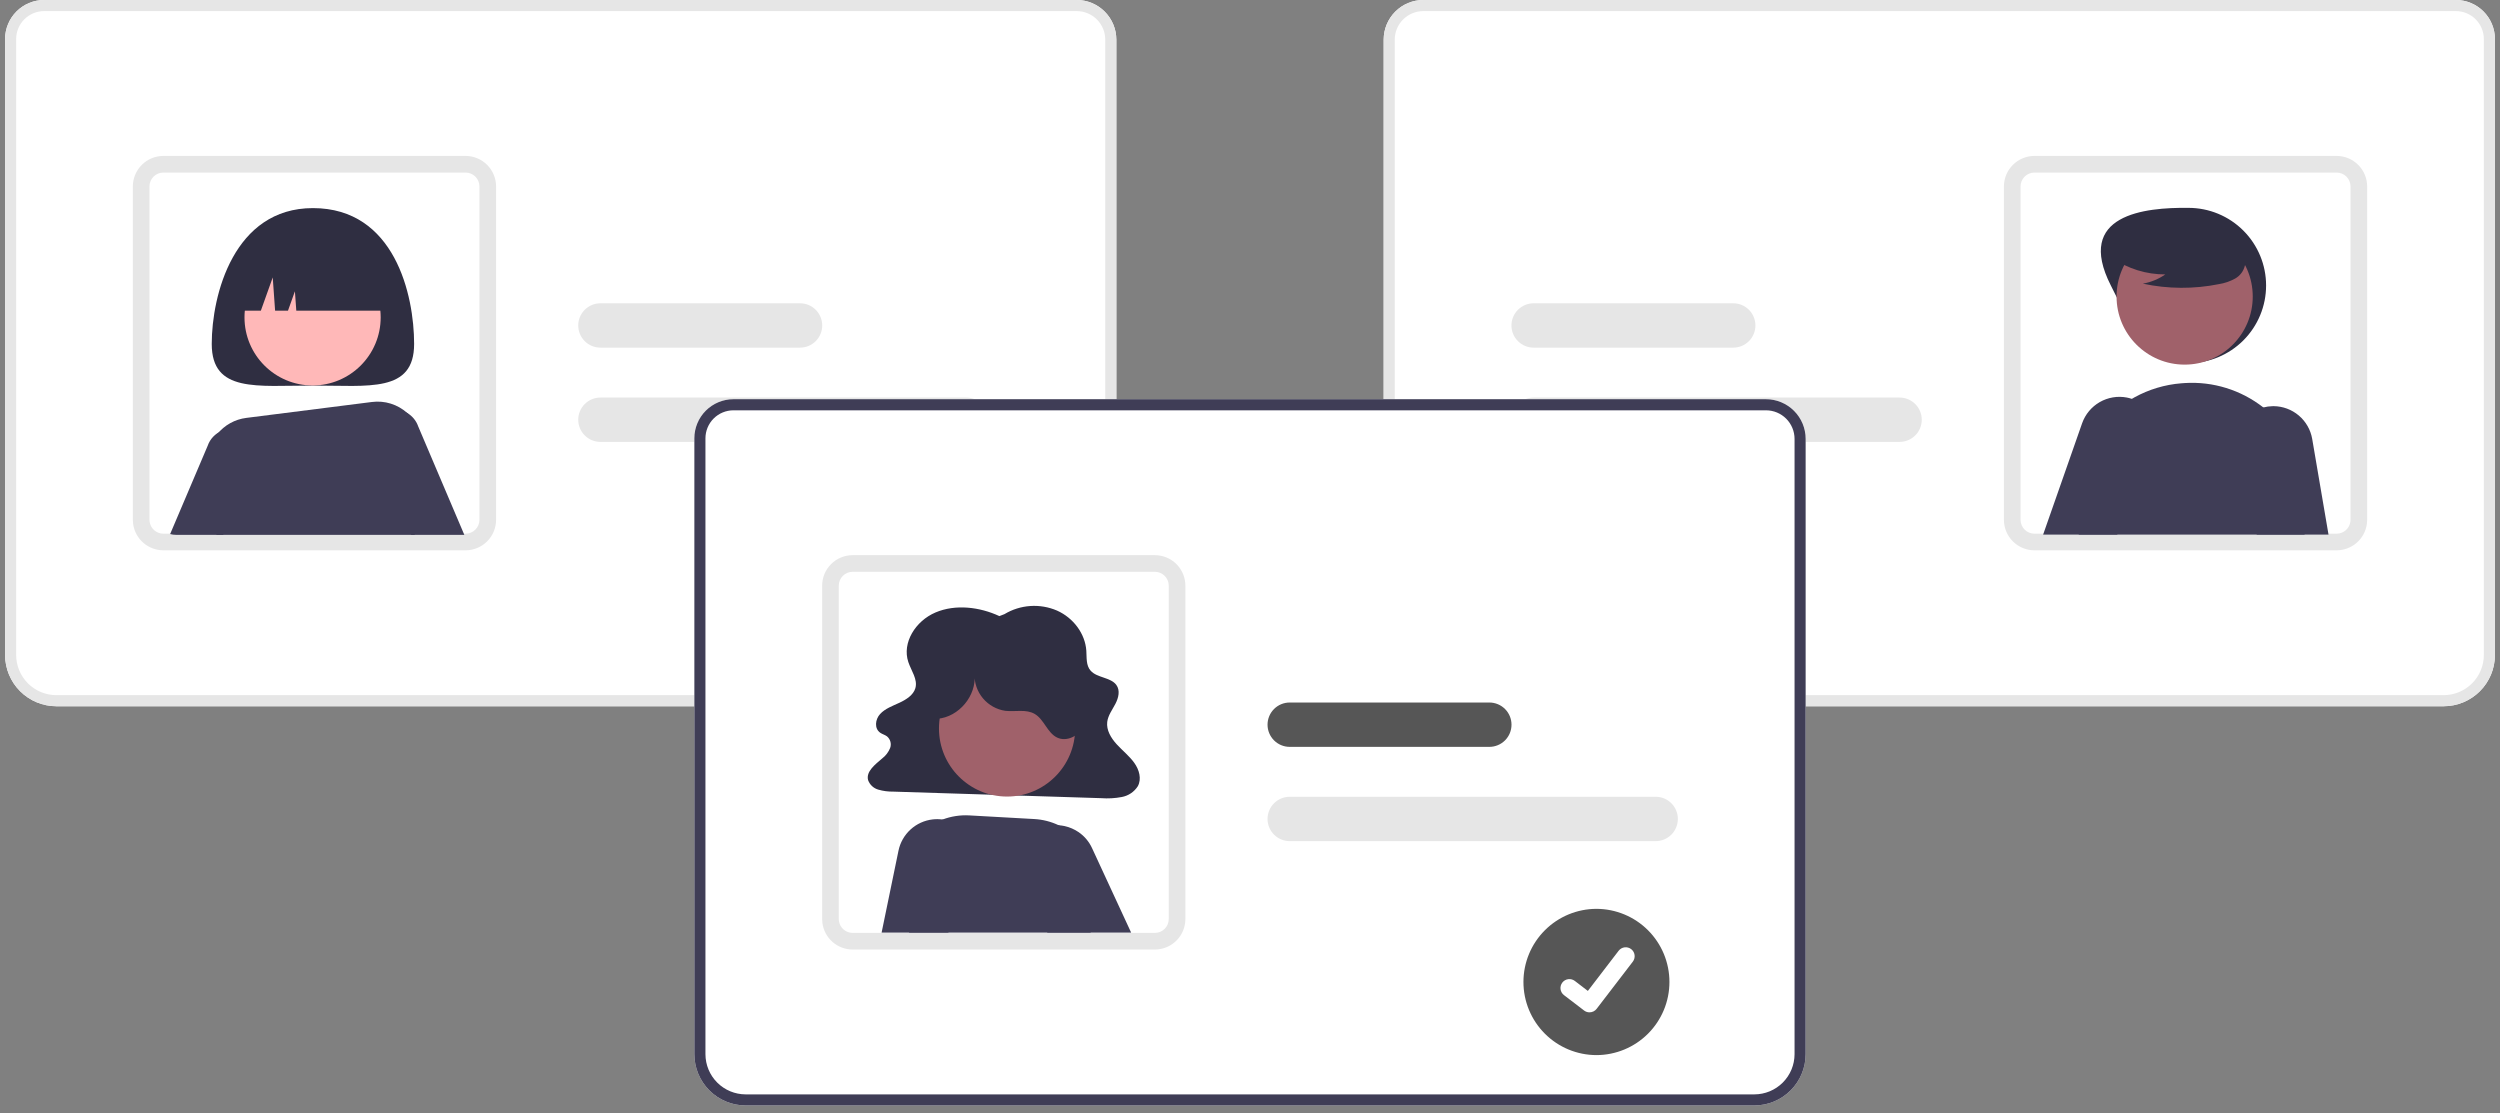 <svg width="247" height="110" viewBox="0 0 247 110" fill="none" xmlns="http://www.w3.org/2000/svg">
<rect x="0" y="0" width="247" height="110" fill="#808080" stroke="none"/>
<g id="undraw_hire_re_gn5j 1" clip-path="url(#clip0_487_412)">
<path id="Vector" d="M105.227 69.777H5.567C4.224 69.775 2.936 69.241 1.986 68.291C1.036 67.341 0.502 66.053 0.5 64.71V3.859C0.501 2.836 0.908 1.855 1.631 1.132C2.355 0.408 3.336 0.001 4.359 0H106.378C107.417 0.001 108.412 0.414 109.146 1.148C109.88 1.883 110.293 2.878 110.295 3.916V64.71C110.293 66.053 109.759 67.341 108.809 68.291C107.859 69.241 106.571 69.775 105.227 69.777Z" fill="white"/>
<path id="Vector_2" d="M105.227 69.777H5.567C4.224 69.775 2.936 69.241 1.986 68.291C1.036 67.341 0.502 66.053 0.5 64.71V3.859C0.501 2.836 0.908 1.855 1.631 1.132C2.355 0.408 3.336 0.001 4.359 0H106.378C107.417 0.001 108.412 0.414 109.146 1.148C109.88 1.883 110.293 2.878 110.295 3.916V64.71C110.293 66.053 109.759 67.341 108.809 68.291C107.859 69.241 106.571 69.775 105.227 69.777ZM4.359 1.096C3.626 1.097 2.924 1.388 2.406 1.906C1.888 2.424 1.596 3.126 1.596 3.859V64.71C1.597 65.763 2.016 66.772 2.76 67.517C3.505 68.261 4.514 68.68 5.567 68.681H105.227C106.28 68.68 107.29 68.261 108.034 67.517C108.779 66.772 109.198 65.763 109.199 64.71V3.916C109.198 3.168 108.901 2.451 108.372 1.923C107.843 1.394 107.126 1.096 106.378 1.096H4.359Z" fill="#E6E6E6"/>
<path id="Vector_3" d="M46 54.37H16.138C15.407 54.369 14.702 54.103 14.153 53.622C13.603 53.14 13.248 52.475 13.151 51.751C13.133 51.621 13.124 51.489 13.125 51.357V18.419C13.126 17.621 13.444 16.855 14.008 16.29C14.573 15.725 15.339 15.407 16.138 15.406H46C46.799 15.407 47.565 15.725 48.13 16.29C48.694 16.855 49.012 17.621 49.013 18.419V51.357C49.012 52.156 48.694 52.922 48.13 53.487C47.565 54.052 46.799 54.37 46 54.37ZM16.138 17.05C15.775 17.05 15.427 17.195 15.17 17.451C14.913 17.708 14.769 18.056 14.768 18.419V51.357C14.768 51.414 14.771 51.47 14.779 51.526C14.821 51.857 14.982 52.162 15.232 52.383C15.482 52.604 15.804 52.726 16.138 52.727H46C46.363 52.727 46.711 52.582 46.968 52.325C47.225 52.069 47.369 51.721 47.37 51.357V18.419C47.369 18.056 47.225 17.708 46.968 17.451C46.711 17.195 46.363 17.05 46 17.05H16.138Z" fill="#E6E6E6"/>
<path id="Vector_4" d="M95.478 43.66H59.322C58.741 43.66 58.183 43.43 57.772 43.019C57.361 42.608 57.13 42.05 57.13 41.469C57.13 40.888 57.361 40.331 57.772 39.92C58.183 39.509 58.741 39.278 59.322 39.278H95.478C96.059 39.278 96.617 39.509 97.028 39.92C97.439 40.331 97.669 40.888 97.669 41.469C97.669 42.05 97.439 42.608 97.028 43.019C96.617 43.43 96.059 43.66 95.478 43.66Z" fill="#E6E6E6"/>
<path id="Vector_5" d="M79.043 34.347H59.322C58.741 34.347 58.183 34.117 57.772 33.706C57.361 33.295 57.13 32.737 57.13 32.156C57.13 31.575 57.361 31.018 57.772 30.607C58.183 30.196 58.741 29.965 59.322 29.965H79.043C79.625 29.965 80.182 30.196 80.593 30.607C81.004 31.018 81.235 31.575 81.235 32.156C81.235 32.737 81.004 33.295 80.593 33.706C80.182 34.117 79.625 34.347 79.043 34.347Z" fill="#E6E6E6"/>
<path id="Vector_6" d="M40.915 33.983C40.915 38.824 36.439 38.092 30.917 38.092C25.396 38.092 20.92 38.824 20.92 33.983C20.92 29.142 23.106 20.561 30.917 20.561C38.998 20.561 40.915 29.142 40.915 33.983Z" fill="#2F2E41"/>
<path id="Vector_7" d="M41.319 42.13C41.127 41.574 40.742 41.104 40.235 40.805C40.137 40.745 40.034 40.692 39.928 40.648C39.483 40.464 38.994 40.412 38.52 40.501C38.046 40.589 37.609 40.814 37.261 41.147C36.913 41.48 36.669 41.908 36.56 42.377C36.451 42.847 36.481 43.338 36.647 43.79L40.629 52.843H45.875L41.319 42.13Z" fill="#3F3D56"/>
<path id="Vector_8" d="M23.94 42.623C23.625 42.471 23.282 42.388 22.932 42.377C22.583 42.367 22.235 42.431 21.912 42.565C21.589 42.699 21.298 42.899 21.058 43.153C20.817 43.407 20.634 43.709 20.519 44.04L16.81 52.764C17 52.817 17.196 52.843 17.393 52.843H22.047L25.192 45.7C25.401 45.123 25.389 44.489 25.158 43.92C24.927 43.352 24.492 42.89 23.94 42.623Z" fill="#3F3D56"/>
<path id="Vector_9" d="M30.884 38.084C34.599 38.084 37.611 35.072 37.611 31.356C37.611 27.641 34.599 24.629 30.884 24.629C27.168 24.629 24.156 27.641 24.156 31.356C24.156 35.072 27.168 38.084 30.884 38.084Z" fill="#FFB8B8"/>
<path id="Vector_10" d="M40.352 40.911C40.314 40.876 40.276 40.837 40.235 40.805C39.766 40.382 39.211 40.066 38.608 39.878C38.005 39.69 37.369 39.635 36.742 39.717L24.345 41.287C23.209 41.427 22.173 42.005 21.456 42.897C20.739 43.788 20.398 44.924 20.505 46.064C20.675 47.976 20.949 50.389 21.387 52.843H40.972L41.692 44.472C41.75 43.816 41.66 43.156 41.428 42.539C41.196 41.923 40.828 41.367 40.352 40.911Z" fill="#3F3D56"/>
<path id="Vector_11" d="M23.111 30.696H25.772L26.946 27.409L27.18 30.696H28.452L29.137 28.779L29.274 30.696H38.724C38.724 28.808 37.974 26.996 36.638 25.66C35.302 24.325 33.491 23.575 31.602 23.575H30.233C28.344 23.575 26.532 24.325 25.197 25.66C23.861 26.996 23.111 28.808 23.111 30.696Z" fill="#2F2E41"/>
<path id="Vector_12" d="M136.706 64.71V3.916C136.707 2.878 137.12 1.883 137.854 1.148C138.588 0.414 139.583 0.001 140.622 7.62939e-06H242.641C243.664 0.001 244.645 0.408 245.369 1.132C246.092 1.855 246.499 2.836 246.5 3.859V64.71C246.499 66.053 245.964 67.341 245.014 68.291C244.064 69.241 242.776 69.775 241.433 69.777H141.773C140.429 69.775 139.141 69.241 138.191 68.291C137.241 67.341 136.707 66.053 136.706 64.71Z" fill="white"/>
<path id="Vector_13" d="M136.706 64.71V3.916C136.707 2.878 137.12 1.883 137.854 1.148C138.588 0.414 139.583 0.001 140.622 7.62939e-06H242.641C243.664 0.001 244.645 0.408 245.369 1.132C246.092 1.855 246.499 2.836 246.5 3.859V64.71C246.499 66.053 245.964 67.341 245.014 68.291C244.064 69.241 242.776 69.775 241.433 69.777H141.773C140.429 69.775 139.141 69.241 138.191 68.291C137.241 67.341 136.707 66.053 136.706 64.71ZM140.622 1.096C139.874 1.096 139.157 1.394 138.628 1.923C138.099 2.451 137.802 3.168 137.801 3.916V64.71C137.802 65.763 138.221 66.772 138.966 67.517C139.71 68.261 140.72 68.68 141.773 68.681H241.433C242.486 68.68 243.495 68.261 244.24 67.517C244.984 66.772 245.403 65.763 245.404 64.71V3.859C245.404 3.126 245.112 2.424 244.594 1.906C244.076 1.388 243.374 1.097 242.641 1.096H140.622Z" fill="#E6E6E6"/>
<path id="Vector_14" d="M197.987 51.357V18.419C197.988 17.621 198.306 16.855 198.87 16.29C199.435 15.725 200.201 15.407 201 15.406H230.862C231.661 15.407 232.427 15.725 232.991 16.29C233.556 16.855 233.874 17.621 233.875 18.419V51.357C233.876 51.489 233.867 51.621 233.849 51.751C233.752 52.475 233.397 53.14 232.847 53.622C232.298 54.103 231.593 54.369 230.862 54.37H201C200.201 54.37 199.435 54.052 198.87 53.487C198.306 52.922 197.988 52.156 197.987 51.357ZM201 17.05C200.637 17.05 200.289 17.195 200.032 17.451C199.775 17.708 199.631 18.056 199.63 18.419V51.357C199.631 51.721 199.775 52.069 200.032 52.325C200.289 52.582 200.637 52.727 201 52.727H230.862C231.196 52.726 231.518 52.604 231.768 52.383C232.018 52.162 232.179 51.857 232.221 51.526C232.229 51.47 232.232 51.414 232.232 51.357V18.419C232.231 18.056 232.087 17.708 231.83 17.451C231.573 17.195 231.225 17.05 230.862 17.05H201Z" fill="#E6E6E6"/>
<path id="Vector_15" d="M149.331 41.469C149.331 40.888 149.562 40.331 149.973 39.92C150.384 39.51 150.941 39.279 151.522 39.278H187.678C188.259 39.278 188.817 39.509 189.228 39.92C189.639 40.331 189.87 40.888 189.87 41.469C189.87 42.05 189.639 42.608 189.228 43.019C188.817 43.43 188.259 43.66 187.678 43.66H151.522C150.941 43.66 150.384 43.429 149.973 43.018C149.562 42.607 149.331 42.05 149.331 41.469Z" fill="#E6E6E6"/>
<path id="Vector_16" d="M149.331 32.156C149.331 31.575 149.562 31.018 149.973 30.607C150.384 30.197 150.941 29.965 151.522 29.965H171.244C171.825 29.965 172.382 30.196 172.793 30.607C173.204 31.018 173.435 31.575 173.435 32.156C173.435 32.737 173.204 33.295 172.793 33.706C172.382 34.117 171.825 34.347 171.244 34.347H151.522C150.941 34.347 150.384 34.116 149.973 33.705C149.562 33.294 149.331 32.737 149.331 32.156Z" fill="#E6E6E6"/>
<path id="Vector_17" d="M208.551 28.206C210.472 31.982 211.985 35.876 216.221 35.876C218.255 35.876 220.206 35.068 221.644 33.63C223.082 32.191 223.89 30.24 223.89 28.206C223.89 26.172 223.082 24.221 221.644 22.783C220.206 21.345 218.255 20.537 216.221 20.537C211.916 20.483 204.977 21.179 208.551 28.206Z" fill="#2F2E41"/>
<path id="Vector_18" d="M215.843 36.025C219.559 36.025 222.571 33.013 222.571 29.298C222.571 25.582 219.559 22.57 215.843 22.57C212.128 22.57 209.116 25.582 209.116 29.298C209.116 33.013 212.128 36.025 215.843 36.025Z" fill="#A0616A"/>
<path id="Vector_19" d="M225.028 41.561C224.594 41.088 224.123 40.652 223.618 40.257C221.409 38.526 218.641 37.668 215.841 37.846C215.729 37.852 215.617 37.86 215.504 37.871C213.883 38.001 212.307 38.474 210.883 39.26C209.458 40.046 208.218 41.126 207.243 42.429C206.254 43.752 205.558 45.27 205.203 46.883C204.847 48.497 204.841 50.167 205.183 51.783C205.257 52.126 205.323 52.471 205.386 52.816H227.688L227.945 51.09C228.203 49.385 228.074 47.643 227.569 45.994C227.065 44.345 226.196 42.83 225.028 41.561Z" fill="#3F3D56"/>
<path id="Vector_20" d="M228.444 43.36C228.287 42.46 227.819 41.644 227.121 41.053C226.424 40.463 225.542 40.135 224.628 40.128C224.593 40.128 224.554 40.131 224.519 40.131C224.215 40.138 223.912 40.18 223.618 40.257C223.123 40.388 222.658 40.616 222.252 40.928C221.845 41.239 221.504 41.628 221.248 42.072C220.992 42.515 220.826 43.005 220.76 43.513C220.694 44.021 220.728 44.537 220.862 45.031L222.968 52.816H230.057L228.444 43.36Z" fill="#3F3D56"/>
<path id="Vector_21" d="M212.845 41.32C212.577 40.795 212.194 40.338 211.724 39.983C211.392 39.732 211.02 39.537 210.623 39.408C210.461 39.352 210.296 39.308 210.127 39.276C209.211 39.103 208.263 39.263 207.455 39.727C206.646 40.191 206.03 40.929 205.717 41.807L201.861 52.816H209.18L212.913 44.719C213.162 44.185 213.285 43.6 213.273 43.011C213.261 42.422 213.115 41.843 212.845 41.32Z" fill="#3F3D56"/>
<path id="Vector_22" d="M208.704 25.496C210.242 26.555 212.066 27.119 213.934 27.112C213.267 27.573 212.509 27.885 211.711 28.026C214.194 28.558 216.759 28.573 219.248 28.068C219.801 27.98 220.334 27.796 220.825 27.526C221.07 27.39 221.283 27.203 221.451 26.979C221.618 26.755 221.737 26.497 221.799 26.224C221.964 25.279 221.228 24.421 220.463 23.843C219.292 22.971 217.942 22.37 216.51 22.084C215.078 21.798 213.601 21.834 212.185 22.189C211.26 22.428 210.333 22.831 209.733 23.574C209.132 24.317 208.954 25.462 209.526 26.227L208.704 25.496Z" fill="#2F2E41"/>
<path id="Vector_23" d="M173.33 109.22H73.67C72.327 109.219 71.039 108.684 70.089 107.734C69.139 106.784 68.604 105.496 68.603 104.153V43.302C68.604 42.279 69.011 41.298 69.734 40.575C70.458 39.852 71.439 39.444 72.462 39.443H174.481C175.519 39.444 176.515 39.858 177.249 40.592C177.983 41.326 178.396 42.321 178.397 43.36V104.153C178.396 105.496 177.861 106.784 176.911 107.734C175.961 108.684 174.673 109.219 173.33 109.22Z" fill="white"/>
<path id="Vector_24" d="M173.33 109.22H73.67C72.327 109.219 71.039 108.684 70.089 107.734C69.139 106.784 68.604 105.496 68.603 104.153V43.302C68.604 42.279 69.011 41.298 69.734 40.575C70.458 39.852 71.439 39.444 72.462 39.443H174.481C175.519 39.444 176.515 39.858 177.249 40.592C177.983 41.326 178.396 42.321 178.397 43.36V104.153C178.396 105.496 177.861 106.784 176.911 107.734C175.961 108.684 174.673 109.219 173.33 109.22ZM72.462 40.539C71.729 40.54 71.027 40.831 70.509 41.349C69.991 41.867 69.699 42.57 69.698 43.302V104.153C69.7 105.206 70.118 106.215 70.863 106.96C71.608 107.705 72.617 108.123 73.67 108.125H173.33C174.383 108.123 175.392 107.705 176.137 106.96C176.882 106.215 177.3 105.206 177.302 104.153V43.36C177.301 42.612 177.003 41.895 176.475 41.366C175.946 40.837 175.229 40.54 174.481 40.539H72.462Z" fill="#3F3D56"/>
<path id="Vector_25" d="M114.103 93.814H84.241C83.51 93.813 82.805 93.547 82.255 93.065C81.706 92.583 81.35 91.919 81.254 91.194C81.236 91.064 81.227 90.933 81.228 90.801V57.863C81.229 57.064 81.546 56.298 82.111 55.733C82.676 55.169 83.442 54.851 84.241 54.85H114.103C114.902 54.851 115.667 55.169 116.232 55.733C116.797 56.298 117.115 57.064 117.116 57.863V90.801C117.115 91.6 116.797 92.365 116.232 92.93C115.667 93.495 114.902 93.813 114.103 93.814ZM84.241 56.493C83.878 56.494 83.53 56.638 83.273 56.895C83.016 57.152 82.872 57.5 82.871 57.863V90.801C82.871 90.857 82.874 90.913 82.882 90.969C82.924 91.3 83.085 91.605 83.335 91.826C83.585 92.047 83.907 92.169 84.241 92.17H114.103C114.466 92.17 114.814 92.025 115.071 91.769C115.327 91.512 115.472 91.164 115.472 90.801V57.863C115.472 57.5 115.327 57.152 115.071 56.895C114.814 56.638 114.466 56.494 114.103 56.493H84.241Z" fill="#E6E6E6"/>
<path id="Vector_26" d="M98.738 60.871C96.794 59.967 94.407 59.671 92.429 60.511C90.451 61.351 89.103 63.505 89.743 65.412C90.032 66.276 90.693 67.126 90.436 67.999C90.238 68.671 89.547 69.114 88.868 69.43C88.19 69.745 87.447 70.01 86.957 70.542C86.466 71.074 86.364 71.99 86.977 72.402C87.179 72.538 87.431 72.603 87.627 72.746C87.794 72.881 87.914 73.066 87.971 73.273C88.028 73.48 88.02 73.7 87.946 73.902C87.782 74.309 87.513 74.664 87.165 74.93C86.469 75.53 85.549 76.217 85.765 77.069C85.846 77.296 85.98 77.501 86.156 77.666C86.332 77.831 86.546 77.951 86.778 78.016C87.261 78.155 87.762 78.221 88.264 78.212L108.799 78.859C109.477 78.91 110.158 78.872 110.826 78.746C111.151 78.686 111.46 78.561 111.734 78.377C112.008 78.193 112.241 77.954 112.418 77.676C112.812 76.948 112.553 76.051 112.068 75.372C111.582 74.692 110.895 74.156 110.327 73.532C109.759 72.908 109.294 72.129 109.395 71.322C109.475 70.676 109.901 70.118 110.206 69.532C110.512 68.945 110.69 68.212 110.294 67.672C109.736 66.912 108.396 66.98 107.762 66.272C107.283 65.737 107.376 64.967 107.328 64.277C107.213 62.618 106.065 61.051 104.43 60.324C103.599 59.967 102.694 59.813 101.792 59.874C100.889 59.936 100.014 60.211 99.238 60.678L98.738 60.871Z" fill="#2F2E41"/>
<path id="Vector_27" d="M99.498 78.7C103.213 78.7 106.225 75.688 106.225 71.972C106.225 68.257 103.213 65.245 99.498 65.245C95.782 65.245 92.77 68.257 92.77 71.972C92.77 75.688 95.782 78.7 99.498 78.7Z" fill="#A0616A"/>
<path id="Vector_28" d="M108.331 87.388C108.324 86.209 107.997 85.053 107.386 84.045C106.774 83.037 105.9 82.214 104.857 81.663C104.773 81.617 104.685 81.575 104.597 81.534C103.84 81.175 103.021 80.967 102.184 80.921L95.78 80.562C94.876 80.51 93.97 80.649 93.123 80.97C92.917 81.047 92.715 81.135 92.518 81.233C91.899 81.538 91.333 81.94 90.841 82.424C90.194 83.064 89.688 83.831 89.355 84.677C89.022 85.523 88.869 86.43 88.907 87.338L89.023 90.053L89.828 92.143H107.733C107.955 91.874 108.148 91.582 108.309 91.272C108.612 90.67 108.772 90.006 108.776 89.332C108.78 88.659 108.627 87.993 108.331 87.388Z" fill="#3F3D56"/>
<path id="Vector_29" d="M107.892 83.789C107.6 83.155 107.142 82.611 106.567 82.216C106.151 81.932 105.685 81.729 105.194 81.619C104.998 81.576 104.798 81.548 104.597 81.534C104.202 81.507 103.804 81.542 103.419 81.636C102.844 81.779 102.309 82.05 101.855 82.431C101.4 82.811 101.038 83.289 100.796 83.83C100.553 84.37 100.437 84.959 100.455 85.551C100.474 86.143 100.626 86.724 100.902 87.248L103.365 91.91L103.488 92.143H111.757L107.892 83.789Z" fill="#3F3D56"/>
<path id="Vector_30" d="M94.358 81.359C93.971 81.162 93.553 81.031 93.123 80.97C92.803 80.924 92.478 80.92 92.156 80.956C91.338 81.049 90.57 81.398 89.962 81.953C89.354 82.509 88.937 83.242 88.77 84.049L87.102 92.143H93.627L94.846 91.644L96.363 85.821C96.584 84.96 96.506 84.05 96.142 83.239C95.777 82.428 95.149 81.766 94.358 81.359Z" fill="#3F3D56"/>
<path id="Vector_31" d="M92.615 71.016C94.74 70.845 96.504 68.723 96.283 66.603C96.258 67.477 96.555 68.329 97.118 68.998C97.681 69.667 98.47 70.106 99.335 70.231C100.309 70.338 101.378 70.043 102.226 70.535C103.165 71.079 103.466 72.402 104.445 72.872C105.391 73.327 106.592 72.707 107.059 71.767C107.526 70.828 107.411 69.699 107.102 68.697C106.66 67.267 105.856 65.976 104.768 64.949C103.68 63.923 102.344 63.195 100.891 62.837C99.438 62.479 97.918 62.504 96.477 62.908C95.036 63.312 93.725 64.082 92.67 65.143C91.776 66.041 91.067 67.187 90.952 68.448C90.837 69.71 91.422 71.079 92.555 71.646L92.615 71.016Z" fill="#2F2E41"/>
<path id="Vector_32" d="M163.581 83.104H127.425C126.843 83.104 126.286 82.873 125.875 82.462C125.464 82.051 125.233 81.494 125.233 80.912C125.233 80.331 125.464 79.774 125.875 79.363C126.286 78.952 126.843 78.721 127.425 78.721H163.581C164.162 78.721 164.719 78.952 165.13 79.363C165.541 79.774 165.772 80.331 165.772 80.912C165.772 81.494 165.541 82.051 165.13 82.462C164.719 82.873 164.162 83.104 163.581 83.104Z" fill="#E6E6E6"/>
<path id="Vector_33" d="M147.146 73.791H127.425C126.843 73.791 126.286 73.56 125.875 73.149C125.464 72.738 125.233 72.181 125.233 71.6C125.233 71.018 125.464 70.461 125.875 70.05C126.286 69.639 126.843 69.408 127.425 69.408H147.146C147.727 69.408 148.285 69.639 148.696 70.05C149.107 70.461 149.337 71.018 149.337 71.6C149.337 72.181 149.107 72.738 148.696 73.149C148.285 73.56 147.727 73.791 147.146 73.791Z" fill="#565656"/>
<path id="Vector_34" d="M157.728 89.794C155.814 89.797 153.98 90.56 152.628 91.915C151.276 93.269 150.516 95.105 150.516 97.019C150.516 98.933 151.276 100.769 152.628 102.123C153.98 103.478 155.814 104.241 157.728 104.244C159.642 104.241 161.477 103.478 162.829 102.123C164.181 100.769 164.94 98.933 164.94 97.019C164.94 95.105 164.181 93.269 162.829 91.915C161.477 90.56 159.642 89.797 157.728 89.794Z" fill="#565656"/>
<path id="Path 395" d="M157.043 100.02C156.852 100.02 156.667 99.959 156.515 99.844L156.506 99.837L154.519 98.317C154.333 98.175 154.212 97.964 154.181 97.732C154.151 97.501 154.214 97.266 154.356 97.08C154.499 96.894 154.709 96.773 154.941 96.742C155.173 96.711 155.407 96.774 155.593 96.916L156.88 97.903L159.921 93.935C159.992 93.843 160.08 93.766 160.18 93.708C160.281 93.65 160.391 93.612 160.506 93.597C160.621 93.582 160.738 93.59 160.85 93.62C160.962 93.65 161.067 93.701 161.159 93.772L161.159 93.772L161.14 93.798L161.16 93.772C161.345 93.915 161.467 94.125 161.497 94.357C161.528 94.589 161.465 94.824 161.323 95.01L157.746 99.674C157.663 99.782 157.557 99.869 157.435 99.929C157.313 99.988 157.179 100.019 157.043 100.019L157.043 100.02Z" fill="white"/>
</g>
<defs>
<clipPath id="clip0_487_412">
<rect width="246" height="109.22" fill="white" transform="translate(0.5)"/>
</clipPath>
</defs>
</svg>
